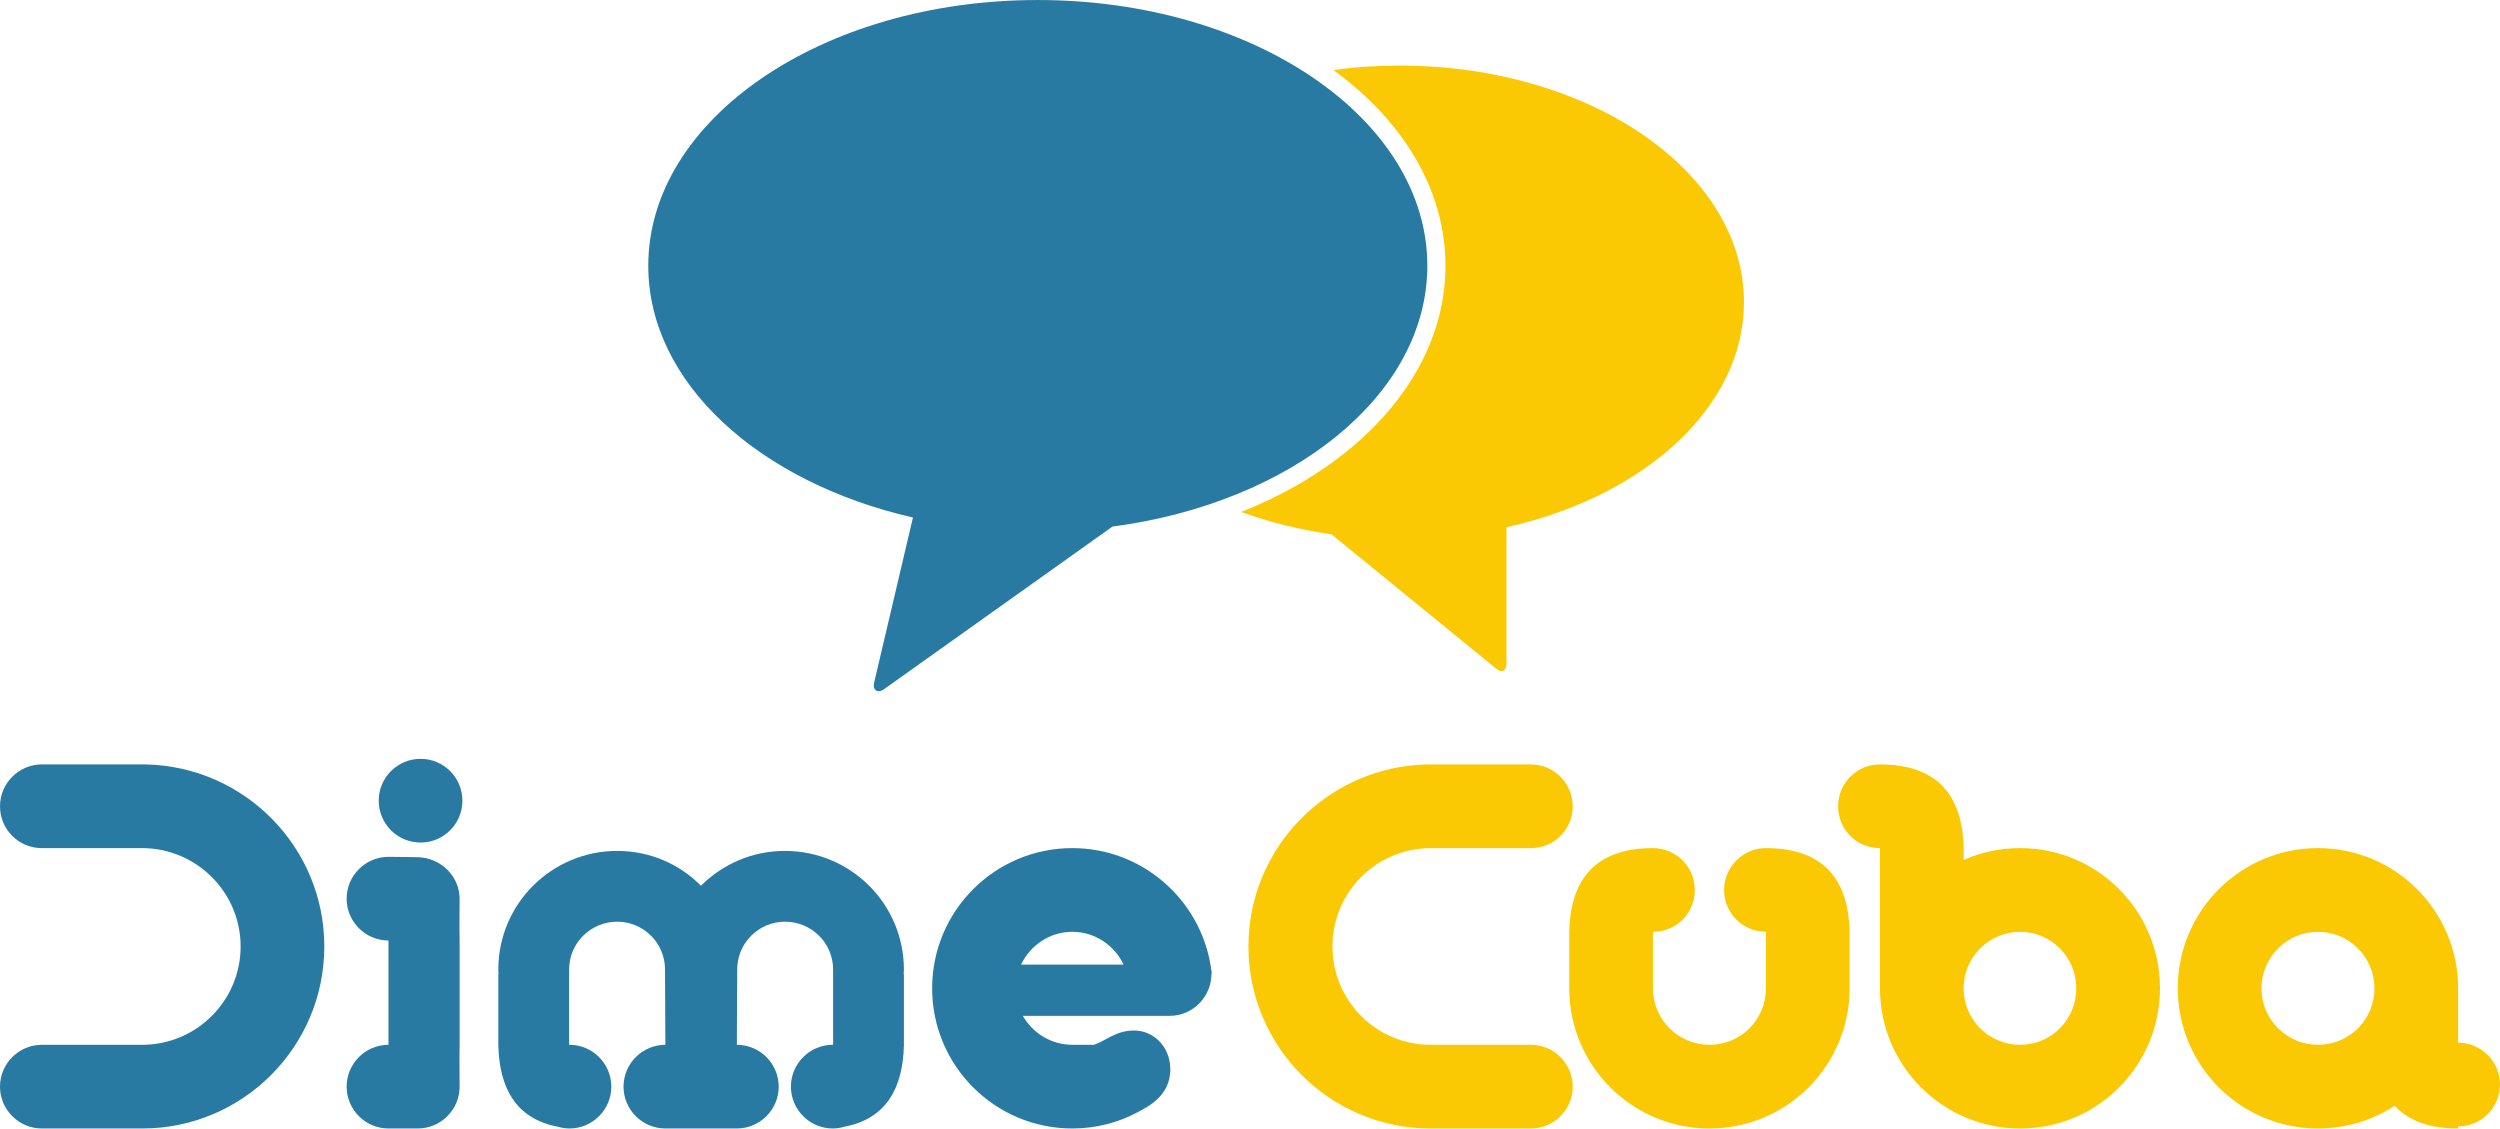 <?xml version="1.0" encoding="UTF-8"?>
<!DOCTYPE svg PUBLIC "-//W3C//DTD SVG 1.1//EN" "http://www.w3.org/Graphics/SVG/1.1/DTD/svg11.dtd">
<!-- Creator: CorelDRAW X8 -->
<svg xmlns="http://www.w3.org/2000/svg" xml:space="preserve" width="57.678mm" height="26.036mm" version="1.1" style="shape-rendering:geometricPrecision; text-rendering:geometricPrecision; image-rendering:optimizeQuality; fill-rule:evenodd; clip-rule:evenodd"
viewBox="0 0 7169 3236"
 xmlns:xlink="http://www.w3.org/1999/xlink">
 <defs>
  <style type="text/css">
   <![CDATA[
    .fil1 {fill:#287AA2}
    .fil0 {fill:#FAC903}
   ]]>
  </style>
 </defs>
 <g id="Capa_x0020_1">
  <path class="fil0" d="M4014 188c545,0 987,304 987,678 0,302 -286,558 -682,646l1 0 0 391c0,21 -13,28 -30,14l-472 -385 0 0c-92,-13 -179,-35 -259,-64 119,-47 225,-109 313,-182 170,-141 273,-324 273,-524 0,-218 -122,-416 -321,-561 61,-9 125,-13 190,-13z"/>
  <path class="fil0" d="M4390 2996l-288 0 0 0c-155,0 -281,-126 -281,-282 0,-155 125,-281 280,-282l289 0c66,0 120,-53 120,-120 0,-66 -54,-120 -120,-120l-288 0 0 0 -1 0 -8 0 0 0c-284,6 -513,237 -513,522 0,288 234,522 522,522l0 0 288 0c66,0 120,-54 120,-120 0,-66 -54,-120 -120,-120z"/>
  <path class="fil0" d="M5793 2432c222,0 401,180 401,402 0,222 -179,402 -401,402 -222,0 -402,-180 -402,-402l0 -402c-67,0 -120,-53 -120,-120 0,-66 53,-120 120,-120l0 0c174,0 237,99 240,240l0 34c49,-22 104,-34 162,-34zm0 240c89,0 161,73 161,162 0,90 -72,162 -161,162 -90,0 -162,-72 -162,-162 0,-89 72,-162 162,-162z"/>
  <path class="fil0" d="M6647 2432c222,0 402,180 402,402l0 0 0 156c66,0 120,54 120,120 0,66 -54,120 -120,120l0 6c-86,0 -144,-24 -182,-65 -63,41 -139,65 -220,65 -222,0 -402,-180 -402,-402 0,-222 180,-402 402,-402zm0 240c90,0 162,73 162,162l0 0c0,90 -72,162 -162,162 -89,0 -162,-72 -162,-162 0,-89 73,-162 162,-162z"/>
  <path class="fil0" d="M5304 2672c-3,-140 -66,-240 -240,-240 -66,0 -120,54 -120,120 0,67 54,120 120,120l0 162c0,90 -72,162 -162,162 -89,0 -162,-72 -162,-162l0 -162c67,0 120,-53 120,-120 0,-66 -53,-120 -120,-120 -174,0 -237,100 -240,240l0 162c0,222 180,402 402,402 222,0 402,-180 402,-402l0 -162z"/>
  <path class="fil1" d="M2976 0c617,0 1117,341 1117,762 0,371 -389,680 -903,748l0 0 -656 467c-18,12 -33,1 -27,-21l111 -472c-441,-101 -759,-386 -759,-722 0,-421 500,-762 1117,-762z"/>
  <path class="fil1" d="M120 2996l288 0 0 0c155,0 282,-126 282,-282 0,-155 -126,-281 -281,-282l-289 0c-66,0 -120,-53 -120,-120 0,-66 54,-120 120,-120l288 0 0 0 1 0 9 0 0 0c283,6 512,237 512,522 0,288 -234,522 -522,522l0 0 -288 0c-66,0 -120,-54 -120,-120 0,-66 54,-120 120,-120z"/>
  <path class="fil1" d="M2388 2996l1 0c0,-72 0,-144 0,-216 0,-76 -62,-137 -138,-137 -75,0 -137,61 -137,137 0,69 -1,144 -1,216 66,0 120,54 120,120 0,66 -54,120 -120,120l-1 0 0 0 0 0 -203 0 0 0 0 0 -1 0c-66,0 -120,-54 -120,-120 0,-66 54,-120 120,-120 0,-72 -1,-147 -1,-216 0,-76 -62,-137 -137,-137 -76,0 -138,61 -138,137 0,72 0,144 0,216l1 0c66,0 120,54 120,120 0,66 -54,120 -120,120 -11,0 -23,-2 -33,-5 -122,-23 -168,-113 -171,-233l0 -206 1 0c-1,-4 -1,-8 -1,-12 0,-188 153,-340 341,-340 94,0 179,38 240,100 62,-62 147,-100 241,-100 188,0 341,152 341,340 0,4 0,8 -1,12l1 0 0 206c-3,120 -49,210 -171,233 -10,3 -22,5 -33,5 -66,0 -120,-54 -120,-120 0,-66 54,-120 120,-120z"/>
  <circle class="fil1" cx="1206" cy="2296" r="120"/>
  <path class="fil1" d="M3252 2955c54,0 103,44 104,110 1,82 -73,112 -93,124 -56,30 -120,47 -188,47 -222,0 -402,-180 -402,-402 0,-222 180,-402 402,-402 198,0 363,144 396,333 1,6 2,13 3,19l1 8 -1 0c0,67 -54,121 -120,121l-91 0 -47 0 -283 0c28,49 81,83 142,83l62 0c32,-10 62,-41 115,-41zm-30 -189l-294 0c26,-55 82,-94 147,-94 65,0 121,39 147,94z"/>
  <path class="fil1" d="M1318 3116c0,66 -54,120 -120,120 -29,0 -55,0 -84,0 -66,0 -120,-54 -120,-120 0,-66 54,-120 120,-120l0 -160 0 -139c-66,0 -120,-54 -120,-120 0,-66 54,-120 120,-120l84 1c66,2 120,54 120,120 0,42 -1,74 0,118l0 140 0 162c-1,44 0,76 0,118z"/>
 </g>
</svg>
